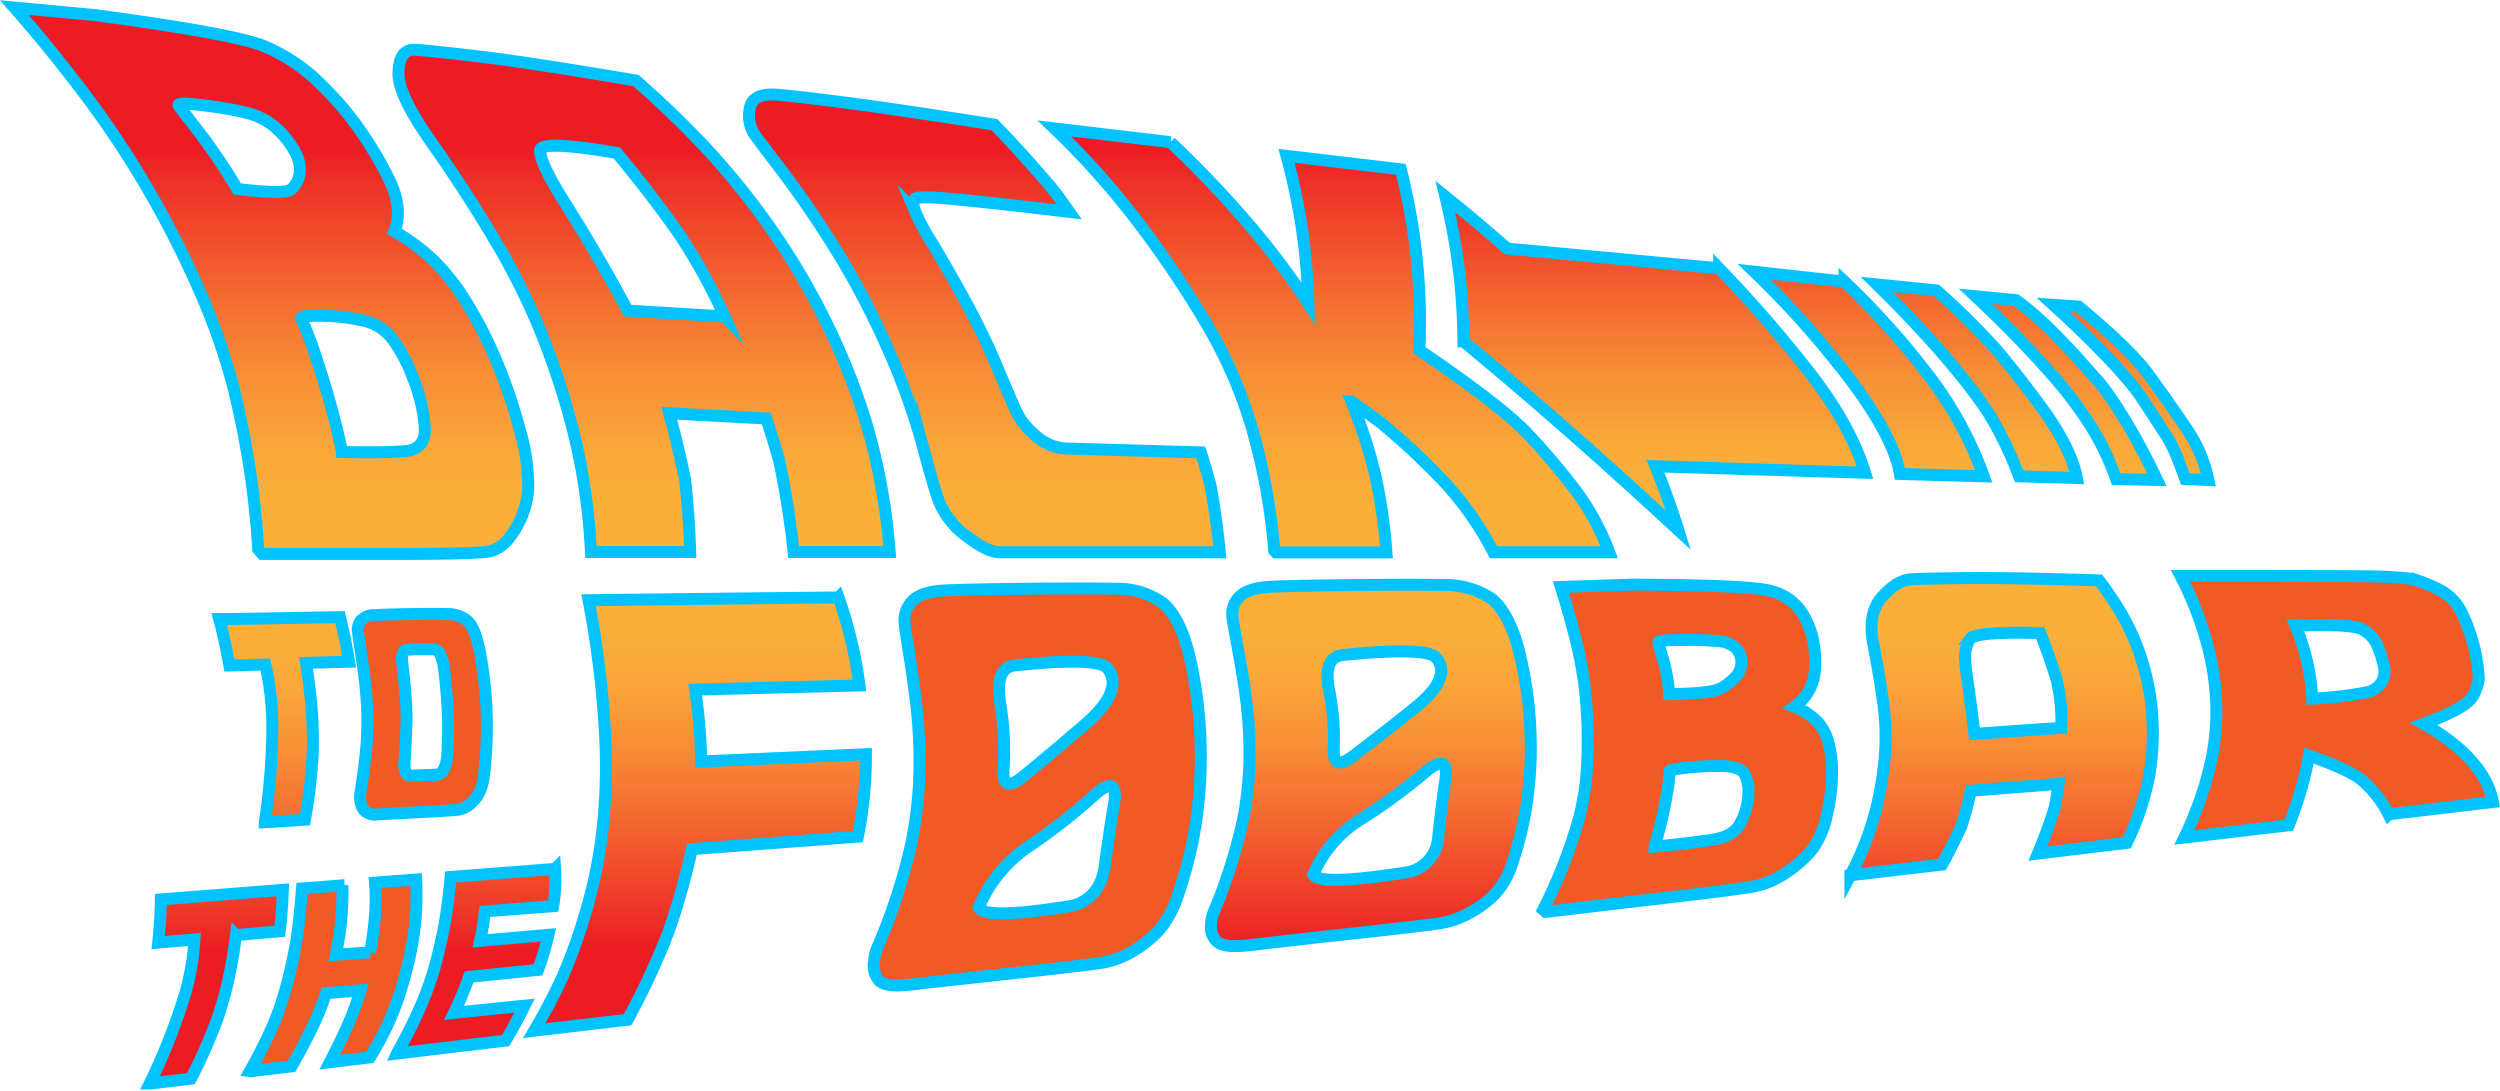 <svg id="Layer_1" data-name="Layer 1" xmlns="http://www.w3.org/2000/svg" xmlns:xlink="http://www.w3.org/1999/xlink" width="417.51" height="182.16" viewBox="0 0 417.51 182.16">
  <defs>
    <style>
      .cls-1 {
        fill: url(#linear-gradient);
      }

      .cls-2 {
        fill: none;
        stroke: #00c3ff;
        stroke-miterlimit: 10;
        stroke-width: 2px;
      }

      .cls-3 {
        fill: #f15a24;
      }

      .cls-4 {
        fill: url(#linear-gradient-5);
      }

      .cls-5 {
        fill: url(#linear-gradient-11);
      }

      .cls-6 {
        fill: url(#linear-gradient-16);
      }
    </style>
    <linearGradient id="linear-gradient" x1="235.16" y1="319.8" x2="235.16" y2="252.34" gradientUnits="userSpaceOnUse">
      <stop offset="0.15" stop-color="#fbb03b"/>
      <stop offset="0.26" stop-color="#faa73a"/>
      <stop offset="0.44" stop-color="#f88f36"/>
      <stop offset="0.65" stop-color="#f46830"/>
      <stop offset="0.91" stop-color="#ef3227"/>
      <stop offset="1" stop-color="#ed1c24"/>
    </linearGradient>
    <linearGradient id="linear-gradient-5" x1="354.31" y1="324.79" x2="354.31" y2="385.62" xlink:href="#linear-gradient"/>
    <linearGradient id="linear-gradient-11" x1="156.43" y1="327.27" x2="156.43" y2="386.45" xlink:href="#linear-gradient"/>
    <linearGradient id="linear-gradient-16" x1="402.17" y1="315.82" x2="402.17" y2="257.41" xlink:href="#linear-gradient"/>
  </defs>
  <title>FoobarLogo</title>
  <g>
    <g>
      <g>
        <path d="M152.59,319.19a149.54,149.54,0,0,0-4.23-27.35,105.72,105.72,0,0,0-5.55-15.76,168.52,168.52,0,0,0-8.59-16.93,159.76,159.76,0,0,0-10.63-16q-5.7-7.56-11.73-14.43l13.39,1.24q23.57,3.17,28.41,5.24a29.19,29.19,0,0,1,8.63,5.61,54,54,0,0,1,6.57,7.37,62.11,62.11,0,0,1,5.47,9c1.73,3.48,2,6.44,1,8.9a34.46,34.46,0,0,1,6.68,5,36.27,36.27,0,0,1,5.06,6.4,69.21,69.21,0,0,1,4.86,9.25,86.19,86.19,0,0,1,4.28,12.3,33.2,33.2,0,0,1,1.46,10.25,15.25,15.25,0,0,1-2.22,6.65c-1.3,2.19-2.83,3.41-4.52,3.65s-6.44.37-14.25.38H153.26ZM149.08,259c5.25.65,8.25.67,9,.08a4.19,4.19,0,0,0,1.42-2.67,6.16,6.16,0,0,0-1.06-4.08,14.32,14.32,0,0,0-3.24-3.81,11.48,11.48,0,0,0-4.33-2.17,57.63,57.63,0,0,0-7.21-1.28c-3.16-.4-4.61-.41-4.36,0s1.45,1.91,3.49,4.57A93.75,93.75,0,0,1,149.08,259Zm17.52,43.93q6.61.15,10.3-.11c2.47-.17,3.66-1.53,3.49-4.05a27.48,27.48,0,0,0-1.94-8.16,26.67,26.67,0,0,0-3.58-6.72,8.56,8.56,0,0,0-5.2-3,34.78,34.78,0,0,0-6.76-.71c-2.28,0-3.32.16-3.1.52a65.81,65.81,0,0,1,2.44,6.47A144.2,144.2,0,0,1,166.6,302.92Z" transform="translate(-109.46 -227.45)"/>
        <path d="M215.65,240.9q5.57,4.86,10.61,10.11a123.93,123.93,0,0,1,10.87,13.11A117.24,117.24,0,0,1,247.3,281a113.34,113.34,0,0,1,6.84,17.14,103.37,103.37,0,0,1,3.9,21.5H242a151.11,151.11,0,0,0-2.37-15.07c-.67-2.41-1.41-4.82-2.2-7.23l-16.2-.87q1.53,5.61,2.66,11.24.65,6,.83,11.93H208.15a104,104,0,0,0-2.91-20,129.67,129.67,0,0,0-5.16-16,112.62,112.62,0,0,0-7.93-16q-4.85-8.18-10.48-16.19c-3.77-5.34-5.77-9.31-5.66-11.95s1-3.85,2.88-3.73,5.63.52,11.34,1.21S204.43,239,215.65,240.9Zm14.81,39.4a94.52,94.52,0,0,0-7.75-14c-1.82-2.58-5-7-10.23-13.3-8.64-1.48-12.92-1.61-12.83-.35s.94,3.24,2.49,5.94,6.16,9.54,12.14,20.73Z" transform="translate(-109.46 -227.45)"/>
        <path d="M275.52,248.26q4.92,5.1,9.36,10.33,1,1.23,1.89,2.46l1.25,1.78q-12.42-1.47-18.86-2.09t-6.91-.08c-.32.37-.31,1,0,2a34.28,34.28,0,0,0,2.87,5.37c1.56,2.6,3.53,6,5.76,10.1s3.85,7.63,5.05,10.46,2.05,4.92,2.66,6.26a21.32,21.32,0,0,0,1.47,2.88,17.22,17.22,0,0,0,2.64,2.72,8.14,8.14,0,0,0,5.39,1.92L310,303q.87,2.76,1.63,5.54,1,5.56,1.54,11.14l-34.35,0H276.4c-1.36,0-3.16-.87-5.45-2.64a13.58,13.58,0,0,1-4.58-5.62c-.78-2-1.65-5.22-2.88-9.75a113.45,113.45,0,0,0-5.85-16.18,133.89,133.89,0,0,0-8.22-15.73c-2.6-4.25-4.95-7.69-6.86-10.36s-3.35-4.53-4.16-5.59-1.72-2.27-2.72-3.62a5.72,5.72,0,0,1-1-4.67c.33-1.74,1.85-2.47,4.62-2.24s7.17.75,13.23,1.56S266.27,246.83,275.52,248.26Z" transform="translate(-109.46 -227.45)"/>
        <path d="M322.26,319.39a103.83,103.83,0,0,0-4-21.4,76.46,76.46,0,0,0-7.38-16.57,172.89,172.89,0,0,0-11.59-17.16,134.16,134.16,0,0,0-13.74-15.36l19.38,2.29A177.53,177.53,0,0,1,319.77,267a133,133,0,0,1,8.2,11.15,104.13,104.13,0,0,0-3.65-24.67l19.08,2.25a103.44,103.44,0,0,1,3.1,30.21c9.4,6.36,15.22,10.93,18.06,13.93a118,118,0,0,1,7.72,9.05,42,42,0,0,1,5.93,10.76H358.87a53,53,0,0,0-8.64-12.19c-3-3.08-5.54-5.48-7.48-7.15l-2.61-2.24q-2.46-1.8-5-3.61a81.92,81.92,0,0,1,4.13,12.89A93.55,93.55,0,0,1,341,319.7H322.54Z" transform="translate(-109.46 -227.45)"/>
      </g>
      <g>
        <path class="cls-1" d="M152.59,319.19a149.54,149.54,0,0,0-4.23-27.35,105.72,105.72,0,0,0-5.55-15.76,168.52,168.52,0,0,0-8.59-16.93,159.76,159.76,0,0,0-10.63-16q-5.7-7.56-11.73-14.43l13.39,1.24q23.57,3.17,28.41,5.24a29.19,29.19,0,0,1,8.63,5.61,54,54,0,0,1,6.57,7.37,62.11,62.11,0,0,1,5.47,9c1.73,3.48,2,6.44,1,8.9a34.46,34.46,0,0,1,6.68,5,36.27,36.27,0,0,1,5.06,6.4,69.21,69.21,0,0,1,4.86,9.25,86.19,86.19,0,0,1,4.28,12.3,33.2,33.2,0,0,1,1.46,10.25,15.25,15.25,0,0,1-2.22,6.65c-1.3,2.19-2.83,3.41-4.52,3.65s-6.44.37-14.25.38H153.26ZM149.08,259c5.25.65,8.25.67,9,.08a4.19,4.19,0,0,0,1.42-2.67,6.16,6.16,0,0,0-1.06-4.08,14.32,14.32,0,0,0-3.24-3.81,11.48,11.48,0,0,0-4.33-2.17,57.63,57.63,0,0,0-7.21-1.28c-3.16-.4-4.61-.41-4.36,0s1.45,1.91,3.49,4.57A93.75,93.75,0,0,1,149.08,259Zm17.52,43.93q6.61.15,10.3-.11c2.47-.17,3.66-1.53,3.49-4.05a27.48,27.48,0,0,0-1.94-8.16,26.67,26.67,0,0,0-3.58-6.72,8.56,8.56,0,0,0-5.2-3,34.78,34.78,0,0,0-6.76-.71c-2.28,0-3.32.16-3.1.52a65.81,65.81,0,0,1,2.44,6.47A144.2,144.2,0,0,1,166.6,302.92Z" transform="translate(-109.46 -227.45)"/>
        <path class="cls-1" d="M215.65,240.9q5.57,4.86,10.61,10.11a123.93,123.93,0,0,1,10.87,13.11A117.24,117.24,0,0,1,247.3,281a113.34,113.34,0,0,1,6.84,17.14,103.37,103.37,0,0,1,3.9,21.5H242a151.11,151.11,0,0,0-2.37-15.07c-.67-2.41-1.41-4.82-2.2-7.23l-16.2-.87q1.53,5.61,2.66,11.24.65,6,.83,11.93H208.15a104,104,0,0,0-2.91-20,129.67,129.67,0,0,0-5.16-16,112.62,112.62,0,0,0-7.93-16q-4.85-8.18-10.48-16.19c-3.77-5.34-5.77-9.31-5.66-11.95s1-3.85,2.88-3.73,5.63.52,11.34,1.21S204.43,239,215.65,240.9Zm14.81,39.4a94.52,94.52,0,0,0-7.75-14c-1.82-2.58-5-7-10.23-13.3-8.64-1.48-12.92-1.61-12.83-.35s.94,3.24,2.49,5.94,6.16,9.54,12.14,20.73Z" transform="translate(-109.46 -227.45)"/>
        <path class="cls-1" d="M275.52,248.26q4.92,5.1,9.36,10.33,1,1.23,1.89,2.46l1.25,1.78q-12.42-1.47-18.86-2.09t-6.91-.08c-.32.37-.31,1,0,2a34.28,34.28,0,0,0,2.87,5.37c1.56,2.6,3.53,6,5.76,10.1s3.85,7.63,5.05,10.46,2.05,4.92,2.66,6.26a21.32,21.32,0,0,0,1.47,2.88,17.22,17.22,0,0,0,2.64,2.72,8.14,8.14,0,0,0,5.39,1.92L310,303q.87,2.76,1.63,5.54,1,5.56,1.54,11.14l-34.35,0H276.4c-1.36,0-3.16-.87-5.45-2.64a13.58,13.58,0,0,1-4.58-5.62c-.78-2-1.65-5.22-2.88-9.75a113.45,113.45,0,0,0-5.85-16.18,133.89,133.89,0,0,0-8.22-15.73c-2.6-4.25-4.95-7.69-6.86-10.36s-3.35-4.53-4.16-5.59-1.72-2.27-2.72-3.62a5.72,5.72,0,0,1-1-4.67c.33-1.74,1.85-2.47,4.62-2.24s7.17.75,13.23,1.56S266.27,246.83,275.52,248.26Z" transform="translate(-109.46 -227.45)"/>
        <path class="cls-1" d="M322.26,319.39a103.83,103.83,0,0,0-4-21.4,76.46,76.46,0,0,0-7.38-16.57,172.89,172.89,0,0,0-11.59-17.16,134.16,134.16,0,0,0-13.74-15.36l19.38,2.29A177.53,177.53,0,0,1,319.77,267a133,133,0,0,1,8.2,11.15,104.13,104.13,0,0,0-3.65-24.67l19.08,2.25a103.44,103.44,0,0,1,3.1,30.21c9.4,6.36,15.22,10.93,18.06,13.93a118,118,0,0,1,7.72,9.05,42,42,0,0,1,5.93,10.76H358.87a53,53,0,0,0-8.64-12.19c-3-3.08-5.54-5.48-7.48-7.15l-2.61-2.24q-2.46-1.8-5-3.61a81.92,81.92,0,0,1,4.13,12.89A93.55,93.55,0,0,1,341,319.7H322.54Z" transform="translate(-109.46 -227.45)"/>
      </g>
      <g>
        <path class="cls-2" d="M152.59,319.19a149.54,149.54,0,0,0-4.23-27.35,105.72,105.72,0,0,0-5.55-15.76,168.52,168.52,0,0,0-8.59-16.93,159.76,159.76,0,0,0-10.63-16q-5.7-7.56-11.73-14.43l13.39,1.24q23.57,3.17,28.41,5.24a29.19,29.19,0,0,1,8.63,5.61,54,54,0,0,1,6.57,7.37,62.11,62.11,0,0,1,5.47,9c1.73,3.48,2,6.44,1,8.9a34.46,34.46,0,0,1,6.68,5,36.27,36.27,0,0,1,5.06,6.4,69.21,69.21,0,0,1,4.86,9.25,86.19,86.19,0,0,1,4.28,12.3,33.2,33.2,0,0,1,1.46,10.25,15.25,15.25,0,0,1-2.22,6.65c-1.3,2.19-2.83,3.41-4.52,3.65s-6.44.37-14.25.38H153.26ZM149.08,259c5.25.65,8.25.67,9,.08a4.19,4.19,0,0,0,1.42-2.67,6.16,6.16,0,0,0-1.06-4.08,14.32,14.32,0,0,0-3.24-3.81,11.48,11.48,0,0,0-4.33-2.17,57.63,57.63,0,0,0-7.21-1.28c-3.16-.4-4.61-.41-4.36,0s1.45,1.91,3.49,4.57A93.75,93.75,0,0,1,149.08,259Zm17.52,43.93q6.61.15,10.3-.11c2.47-.17,3.66-1.53,3.49-4.05a27.48,27.48,0,0,0-1.94-8.16,26.67,26.67,0,0,0-3.58-6.72,8.56,8.56,0,0,0-5.2-3,34.78,34.78,0,0,0-6.76-.71c-2.28,0-3.32.16-3.1.52a65.81,65.81,0,0,1,2.44,6.47A144.2,144.2,0,0,1,166.6,302.92Z" transform="translate(-109.46 -227.45)"/>
        <path class="cls-2" d="M215.65,240.9q5.57,4.86,10.61,10.11a123.93,123.93,0,0,1,10.87,13.11A117.24,117.24,0,0,1,247.3,281a113.34,113.34,0,0,1,6.84,17.14,103.37,103.37,0,0,1,3.9,21.5H242a151.11,151.11,0,0,0-2.37-15.07c-.67-2.41-1.41-4.82-2.2-7.23l-16.2-.87q1.53,5.61,2.66,11.24.65,6,.83,11.93H208.15a104,104,0,0,0-2.91-20,129.67,129.67,0,0,0-5.16-16,112.62,112.62,0,0,0-7.93-16q-4.85-8.18-10.48-16.19c-3.77-5.34-5.77-9.31-5.66-11.95s1-3.85,2.88-3.73,5.63.52,11.34,1.21S204.43,239,215.65,240.9Zm14.81,39.4a94.52,94.52,0,0,0-7.75-14c-1.82-2.58-5-7-10.23-13.3-8.64-1.48-12.92-1.61-12.83-.35s.94,3.24,2.49,5.94,6.16,9.54,12.14,20.73Z" transform="translate(-109.46 -227.45)"/>
        <path class="cls-2" d="M275.52,248.26q4.92,5.1,9.36,10.33,1,1.23,1.89,2.46l1.25,1.78q-12.42-1.47-18.86-2.09t-6.91-.08c-.32.37-.31,1,0,2a34.28,34.28,0,0,0,2.87,5.37c1.56,2.6,3.53,6,5.76,10.1s3.85,7.63,5.05,10.46,2.05,4.92,2.66,6.26a21.32,21.32,0,0,0,1.47,2.88,17.22,17.22,0,0,0,2.64,2.72,8.14,8.14,0,0,0,5.39,1.92L310,303q.87,2.76,1.63,5.54,1,5.56,1.54,11.14l-34.35,0H276.4c-1.36,0-3.16-.87-5.45-2.64a13.58,13.58,0,0,1-4.58-5.62c-.78-2-1.65-5.22-2.88-9.75a113.45,113.45,0,0,0-5.85-16.18,133.89,133.89,0,0,0-8.22-15.73c-2.6-4.25-4.95-7.69-6.86-10.36s-3.35-4.53-4.16-5.59-1.72-2.27-2.72-3.62a5.72,5.72,0,0,1-1-4.67c.33-1.74,1.85-2.47,4.62-2.24s7.17.75,13.23,1.56S266.27,246.83,275.52,248.26Z" transform="translate(-109.46 -227.45)"/>
        <path class="cls-2" d="M322.26,319.39a103.83,103.83,0,0,0-4-21.4,76.46,76.46,0,0,0-7.38-16.57,172.89,172.89,0,0,0-11.59-17.16,134.16,134.16,0,0,0-13.74-15.36l19.38,2.29A177.53,177.53,0,0,1,319.77,267a133,133,0,0,1,8.2,11.15,104.13,104.13,0,0,0-3.65-24.67l19.08,2.25a103.44,103.44,0,0,1,3.1,30.21c9.4,6.36,15.22,10.93,18.06,13.93a118,118,0,0,1,7.72,9.05,42,42,0,0,1,5.93,10.76H358.87a53,53,0,0,0-8.64-12.19c-3-3.08-5.54-5.48-7.48-7.15l-2.61-2.24q-2.46-1.8-5-3.61a81.92,81.92,0,0,1,4.13,12.89A93.55,93.55,0,0,1,341,319.7H322.54Z" transform="translate(-109.46 -227.45)"/>
      </g>
    </g>
    <g>
      <g>
        <path class="cls-3" d="M198.68,399.58a98.27,98.27,0,0,0,4.69-8.93,89.65,89.65,0,0,0,3.81-10.57,80,80,0,0,0,3-15,97.28,97.28,0,0,0,.33-14.85,164.34,164.34,0,0,0-2.76-22.54q14.6-.18,41.74-.47a71.63,71.63,0,0,1,3.5,14.7l-27.43.7a93.67,93.67,0,0,1,1,12l27.51-1.21a67.39,67.39,0,0,1-1.34,13.76L225,369.26a115.58,115.58,0,0,1-3.94,13.91,121.37,121.37,0,0,1-6.8,14.58Z" transform="translate(-109.46 -227.45)"/>
        <path class="cls-3" d="M256,385.67a98.35,98.35,0,0,0,5.63-17.24,67.82,67.82,0,0,0,1.3-10,81.9,81.9,0,0,0-.64-14.83c-.79-6.17-1.56-10.15-1.72-11.79a4.66,4.66,0,0,1,1.26-4c1-1,2.71-1.6,5.09-1.73s6.95-.23,13.71-.3,11.81-.08,15.14,0a12.8,12.8,0,0,1,7.91,2.4c1.91,1.54,3.61,4.9,4.68,10A74.66,74.66,0,0,1,310,353.88a72.85,72.85,0,0,1-1.26,13.55,70.89,70.89,0,0,1-2.57,9.55,17.05,17.05,0,0,1-3.17,5.86,20,20,0,0,1-4.3,3.44,14.91,14.91,0,0,1-5.46,2q-2.85.43-15.17,1.77t-16.6,1.84c-2.86.33-4.62.06-5.3-.82a3.82,3.82,0,0,1-.73-3.11A7.18,7.18,0,0,1,256,385.67Zm23.08-47.11c-2.45.19-3.21,2.38-2.57,6.48a46.77,46.77,0,0,1,.56,10.6c-.23,3,.79,3.48,3.17,1.55s5.85-4.82,10.29-8.63,5.73-6.89,4-9.36C293.7,337.8,288.55,337.56,279.11,338.56Zm9.59,40.13c2.94-.85,4.78-3,5.27-6.54s1-7.07,1.57-10.49-.64-3.87-3.48-1.24a96.1,96.1,0,0,1-10.53,8.23A22.93,22.93,0,0,0,272.92,379C273.57,380.42,278.83,380.3,288.7,378.69Z" transform="translate(-109.46 -227.45)"/>
        <path class="cls-3" d="M312.17,379.73a87.94,87.94,0,0,0,4.94-15.68,59.59,59.59,0,0,0,1-9.11,73.16,73.16,0,0,0-.95-13.5c-.89-5.62-1.67-9.25-1.85-10.74a4,4,0,0,1,1.23-3.67c1-.94,2.71-1.46,5.09-1.58s6.94-.22,13.71-.29,11.8-.08,15.14,0a13.75,13.75,0,0,1,7.92,2.17c1.92,1.38,3.64,4.43,4.78,9a66,66,0,0,1,1.9,14.21,62.11,62.11,0,0,1-.83,12.22,59,59,0,0,1-2.15,8.61,14.11,14.11,0,0,1-2.87,5.28,18.11,18.11,0,0,1-4.13,3.14,15.31,15.31,0,0,1-5.37,1.88c-1.89.28-6.95.88-15.17,1.77S320.82,385,318,385.31s-4.65.11-5.38-.69a3.32,3.32,0,0,1-.91-2.8A5.78,5.78,0,0,1,312.17,379.73Zm21.73-42.91c-2.44.18-3.18,2.18-2.47,5.9a41,41,0,0,1,.78,9.62c-.16,2.71.88,3.15,3.21,1.39s5.73-4.4,10.11-7.88,5.6-6.26,3.83-8.5C348.49,336.08,343.33,335.89,333.9,336.82Zm10.76,36.28a6.38,6.38,0,0,0,5-6c.34-3.21.73-6.38,1.19-9.48s-.76-3.49-3.53-1.09A94.86,94.86,0,0,1,337,364.1a20.12,20.12,0,0,0-8.22,9.42C329.54,374.81,334.82,374.65,344.66,373.1Z" transform="translate(-109.46 -227.45)"/>
        <path class="cls-3" d="M367.18,379.38a84.09,84.09,0,0,0,5.95-15.17,43.8,43.8,0,0,0,1.39-9.13,78.87,78.87,0,0,0-.15-10.17,63.54,63.54,0,0,0-1.6-10q-1.18-4.83-2.64-9.43l11.81-.39q20.18.06,23.46,1.11a8.78,8.78,0,0,1,4.78,3.25,14,14,0,0,1,2,4.58,19.35,19.35,0,0,1,.35,5.66,8.08,8.08,0,0,1-3.38,5.78A11.37,11.37,0,0,1,413,348a8.51,8.51,0,0,1,1.83,3.54,19.36,19.36,0,0,1,.59,5.17,30.91,30.91,0,0,1-.85,6.79,15,15,0,0,1-2.33,5.63A18.18,18.18,0,0,1,408,373a14.58,14.58,0,0,1-5.38,2.44q-2.46.48-13.31,1.75l-17.06,2-4.67.55Zm21.05-36q6.81-.12,8.3-.83a9.2,9.2,0,0,0,2.65-1.93,3.58,3.58,0,0,0,1.1-2.68,3.3,3.3,0,0,0-1-2.32,4.93,4.93,0,0,0-2.86-1.1,54.51,54.51,0,0,0-6-.19c-2.72,0-4.07.16-4,.41a25.88,25.88,0,0,0,.8,2.87A29.55,29.55,0,0,1,388.23,343.34Zm-2.45,25.47q6-.6,9.56-1.14c2.34-.35,3.93-1.24,4.72-2.69a11,11,0,0,0,1.36-4.59,6.68,6.68,0,0,0-.59-3.69c-.49-.83-1.67-1.28-3.53-1.34a43.83,43.83,0,0,0-5.95.24c-2.1.22-3.13.43-3.08.63a22.72,22.72,0,0,1-.43,3.72A70.5,70.5,0,0,1,385.78,368.81Z" transform="translate(-109.46 -227.45)"/>
        <path class="cls-3" d="M460,324.38a55.67,55.67,0,0,1,4.06,6.1,37.5,37.5,0,0,1,3.23,7.71,39,39,0,0,1,1.65,9.54,42.57,42.57,0,0,1-.56,9.32,45.64,45.64,0,0,1-3.74,11.16L449.8,370a82.64,82.64,0,0,0,2.84-7.82c.23-1.26.43-2.53.61-3.82l-14.63,1.15c-.48,2-1,4.06-1.63,6q-1.49,3.21-3.19,6.32l-15.31,1.79a50.44,50.44,0,0,0,4.19-10.68,56.74,56.74,0,0,0,1.52-8.87,40.57,40.57,0,0,0-.24-9.24c-.43-3.19-1-6.45-1.64-9.76s-.25-6,1.41-7.88,3.27-2.91,4.94-3,5-.16,9.91-.2S450.67,324.08,460,324.38ZM453.7,349a30.05,30.05,0,0,0-.77-8c-.44-1.49-1.26-4.06-2.73-7.83-7.25-.18-11.16.14-11.76,1a6.07,6.07,0,0,0-.77,3.76c.05,1.64.85,5.79,1.52,12.08Z" transform="translate(-109.46 -227.45)"/>
        <path class="cls-3" d="M473.62,323.63q21.74,0,29.72.05t9.88.72a28.67,28.67,0,0,1,3.95,1.7,8.48,8.48,0,0,1,3.48,3.83,29.24,29.24,0,0,1,2.78,10.78,7.22,7.22,0,0,1-1.06,3.09c-.71,1.26-3.41,2.76-8.15,4.54,6.62,3.77,10.64,8.15,11.57,13.05l-17.43,2.05a18.61,18.61,0,0,0-4.48-5.72c-1.57-1.25-4.5-2.57-8.79-4.07a60.47,60.47,0,0,1-3.41,11.62l-17.42,2.05a58.07,58.07,0,0,0,4.56-13.23,39.58,39.58,0,0,0,.73-9.89,44.92,44.92,0,0,0-1.83-10.41A56.32,56.32,0,0,0,473.62,323.63Zm22,20.49a62.44,62.44,0,0,0,8.86-1,3.9,3.9,0,0,0,2.69-1.68,3.77,3.77,0,0,0,.53-2.05,16.35,16.35,0,0,0-1-3.54,5.39,5.39,0,0,0-3.08-3.44c-1.38-.51-5-.67-10.82-.49A36.5,36.5,0,0,1,495.62,344.12Z" transform="translate(-109.46 -227.45)"/>
      </g>
      <g>
        <path class="cls-4" d="M198.68,399.58a98.27,98.27,0,0,0,4.69-8.93,89.65,89.65,0,0,0,3.81-10.57,80,80,0,0,0,3-15,97.28,97.28,0,0,0,.33-14.85,164.34,164.34,0,0,0-2.76-22.54q14.6-.18,41.74-.47a71.63,71.63,0,0,1,3.5,14.7l-27.43.7a93.67,93.67,0,0,1,1,12l27.51-1.21a67.39,67.39,0,0,1-1.34,13.76L225,369.26a115.58,115.58,0,0,1-3.94,13.91,121.37,121.37,0,0,1-6.8,14.58Z" transform="translate(-109.46 -227.45)"/>
        <path class="cls-4" d="M256,385.67a98.35,98.35,0,0,0,5.63-17.24,67.82,67.82,0,0,0,1.3-10,81.9,81.9,0,0,0-.64-14.83c-.79-6.17-1.56-10.15-1.72-11.79a4.66,4.66,0,0,1,1.26-4c1-1,2.71-1.6,5.09-1.73s6.95-.23,13.71-.3,11.81-.08,15.14,0a12.8,12.8,0,0,1,7.91,2.4c1.91,1.54,3.61,4.9,4.68,10A74.66,74.66,0,0,1,310,353.88a72.85,72.85,0,0,1-1.26,13.55,70.89,70.89,0,0,1-2.57,9.55,17.05,17.05,0,0,1-3.17,5.86,20,20,0,0,1-4.3,3.44,14.91,14.91,0,0,1-5.46,2q-2.85.43-15.17,1.77t-16.6,1.84c-2.86.33-4.62.06-5.3-.82a3.82,3.82,0,0,1-.73-3.11A7.18,7.18,0,0,1,256,385.67Zm23.08-47.11c-2.45.19-3.21,2.38-2.57,6.48a46.77,46.77,0,0,1,.56,10.6c-.23,3,.79,3.48,3.17,1.55s5.85-4.82,10.29-8.63,5.73-6.89,4-9.36C293.7,337.8,288.55,337.56,279.11,338.56Zm9.59,40.13c2.94-.85,4.78-3,5.27-6.54s1-7.07,1.57-10.49-.64-3.87-3.48-1.24a96.1,96.1,0,0,1-10.53,8.23A22.93,22.93,0,0,0,272.92,379C273.57,380.42,278.83,380.3,288.7,378.69Z" transform="translate(-109.46 -227.45)"/>
        <path class="cls-4" d="M312.17,379.73a87.94,87.94,0,0,0,4.94-15.68,59.59,59.59,0,0,0,1-9.11,73.16,73.16,0,0,0-.95-13.5c-.89-5.62-1.67-9.25-1.85-10.74a4,4,0,0,1,1.23-3.67c1-.94,2.71-1.46,5.09-1.58s6.94-.22,13.71-.29,11.8-.08,15.14,0a13.75,13.75,0,0,1,7.92,2.17c1.92,1.38,3.64,4.43,4.78,9a66,66,0,0,1,1.9,14.21,62.11,62.11,0,0,1-.83,12.22,59,59,0,0,1-2.15,8.61,14.11,14.11,0,0,1-2.87,5.28,18.11,18.11,0,0,1-4.13,3.14,15.31,15.31,0,0,1-5.37,1.88c-1.89.28-6.95.88-15.17,1.77S320.82,385,318,385.31s-4.65.11-5.38-.69a3.32,3.32,0,0,1-.91-2.8A5.78,5.78,0,0,1,312.17,379.73Zm21.73-42.91c-2.44.18-3.18,2.18-2.47,5.9a41,41,0,0,1,.78,9.62c-.16,2.71.88,3.15,3.21,1.39s5.73-4.4,10.11-7.88,5.6-6.26,3.83-8.5C348.49,336.08,343.33,335.89,333.9,336.82Zm10.76,36.28a6.38,6.38,0,0,0,5-6c.34-3.21.73-6.38,1.19-9.48s-.76-3.49-3.53-1.09A94.86,94.86,0,0,1,337,364.1a20.12,20.12,0,0,0-8.22,9.42C329.54,374.81,334.82,374.65,344.66,373.1Z" transform="translate(-109.46 -227.45)"/>
        <path class="cls-4" d="M367.18,379.38a84.09,84.09,0,0,0,5.95-15.17,43.8,43.8,0,0,0,1.39-9.13,78.87,78.87,0,0,0-.15-10.17,63.54,63.54,0,0,0-1.6-10q-1.18-4.83-2.64-9.43l11.81-.39q20.18.06,23.46,1.11a8.78,8.78,0,0,1,4.78,3.25,14,14,0,0,1,2,4.58,19.35,19.35,0,0,1,.35,5.66,8.08,8.08,0,0,1-3.38,5.78A11.37,11.37,0,0,1,413,348a8.51,8.51,0,0,1,1.83,3.54,19.36,19.36,0,0,1,.59,5.17,30.91,30.91,0,0,1-.85,6.79,15,15,0,0,1-2.33,5.63A18.18,18.18,0,0,1,408,373a14.58,14.58,0,0,1-5.38,2.44q-2.46.48-13.31,1.75l-17.06,2-4.67.55Zm21.05-36q6.81-.12,8.3-.83a9.2,9.2,0,0,0,2.65-1.93,3.58,3.58,0,0,0,1.1-2.68,3.3,3.3,0,0,0-1-2.32,4.93,4.93,0,0,0-2.86-1.1,54.51,54.51,0,0,0-6-.19c-2.72,0-4.07.16-4,.41a25.88,25.88,0,0,0,.8,2.87A29.55,29.55,0,0,1,388.23,343.34Zm-2.45,25.47q6-.6,9.56-1.14c2.34-.35,3.93-1.24,4.72-2.69a11,11,0,0,0,1.36-4.59,6.68,6.68,0,0,0-.59-3.69c-.49-.83-1.67-1.28-3.53-1.34a43.83,43.83,0,0,0-5.95.24c-2.1.22-3.13.43-3.08.63a22.72,22.72,0,0,1-.43,3.72A70.5,70.5,0,0,1,385.78,368.81Z" transform="translate(-109.46 -227.45)"/>
        <path class="cls-4" d="M460,324.38a55.67,55.67,0,0,1,4.06,6.1,37.5,37.5,0,0,1,3.23,7.71,39,39,0,0,1,1.65,9.54,42.57,42.57,0,0,1-.56,9.32,45.64,45.64,0,0,1-3.74,11.16L449.8,370a82.64,82.64,0,0,0,2.84-7.82c.23-1.26.43-2.53.61-3.82l-14.63,1.15c-.48,2-1,4.06-1.63,6q-1.49,3.21-3.19,6.32l-15.31,1.79a50.44,50.44,0,0,0,4.19-10.68,56.74,56.74,0,0,0,1.52-8.87,40.57,40.57,0,0,0-.24-9.24c-.43-3.19-1-6.45-1.64-9.76s-.25-6,1.41-7.88,3.27-2.91,4.94-3,5-.16,9.91-.2S450.67,324.08,460,324.38ZM453.7,349a30.05,30.05,0,0,0-.77-8c-.44-1.49-1.26-4.06-2.73-7.83-7.25-.18-11.16.14-11.76,1a6.07,6.07,0,0,0-.77,3.76c.05,1.64.85,5.79,1.52,12.08Z" transform="translate(-109.46 -227.45)"/>
        <path class="cls-4" d="M473.62,323.63q21.74,0,29.72.05t9.88.72a28.67,28.67,0,0,1,3.95,1.7,8.48,8.48,0,0,1,3.48,3.83,29.24,29.24,0,0,1,2.78,10.78,7.22,7.22,0,0,1-1.06,3.09c-.71,1.26-3.41,2.76-8.15,4.54,6.62,3.77,10.64,8.15,11.57,13.05l-17.43,2.05a18.61,18.61,0,0,0-4.48-5.72c-1.57-1.25-4.5-2.57-8.79-4.07a60.47,60.47,0,0,1-3.41,11.62l-17.42,2.05a58.07,58.07,0,0,0,4.56-13.23,39.58,39.58,0,0,0,.73-9.89,44.92,44.92,0,0,0-1.83-10.41A56.32,56.32,0,0,0,473.62,323.63Zm22,20.49a62.44,62.44,0,0,0,8.86-1,3.9,3.9,0,0,0,2.69-1.68,3.77,3.77,0,0,0,.53-2.05,16.35,16.35,0,0,0-1-3.54,5.39,5.39,0,0,0-3.08-3.44c-1.38-.51-5-.67-10.82-.49A36.5,36.5,0,0,1,495.62,344.12Z" transform="translate(-109.46 -227.45)"/>
      </g>
      <g>
        <path class="cls-2" d="M198.68,399.58a98.27,98.27,0,0,0,4.69-8.93,89.65,89.65,0,0,0,3.81-10.57,80,80,0,0,0,3-15,97.28,97.28,0,0,0,.33-14.85,164.34,164.34,0,0,0-2.76-22.54q14.6-.18,41.74-.47a71.63,71.63,0,0,1,3.5,14.7l-27.43.7a93.67,93.67,0,0,1,1,12l27.51-1.21a67.39,67.39,0,0,1-1.34,13.76L225,369.26a115.58,115.58,0,0,1-3.94,13.91,121.37,121.37,0,0,1-6.8,14.58Z" transform="translate(-109.46 -227.45)"/>
        <path class="cls-2" d="M256,385.67a98.35,98.35,0,0,0,5.63-17.24,67.82,67.82,0,0,0,1.3-10,81.9,81.9,0,0,0-.64-14.83c-.79-6.17-1.56-10.15-1.72-11.79a4.66,4.66,0,0,1,1.26-4c1-1,2.71-1.6,5.09-1.73s6.95-.23,13.71-.3,11.81-.08,15.14,0a12.8,12.8,0,0,1,7.91,2.4c1.91,1.54,3.61,4.9,4.68,10A74.66,74.66,0,0,1,310,353.88a72.85,72.85,0,0,1-1.26,13.55,70.89,70.89,0,0,1-2.57,9.55,17.05,17.05,0,0,1-3.17,5.86,20,20,0,0,1-4.3,3.44,14.91,14.91,0,0,1-5.46,2q-2.85.43-15.17,1.77t-16.6,1.84c-2.86.33-4.62.06-5.3-.82a3.82,3.82,0,0,1-.73-3.11A7.18,7.18,0,0,1,256,385.67Zm23.08-47.11c-2.45.19-3.21,2.38-2.57,6.48a46.77,46.77,0,0,1,.56,10.6c-.23,3,.79,3.48,3.17,1.55s5.85-4.82,10.29-8.63,5.73-6.89,4-9.36C293.7,337.8,288.55,337.56,279.11,338.56Zm9.59,40.13c2.94-.85,4.78-3,5.27-6.54s1-7.07,1.57-10.49-.64-3.87-3.48-1.24a96.1,96.1,0,0,1-10.53,8.23A22.93,22.93,0,0,0,272.92,379C273.57,380.42,278.83,380.3,288.7,378.69Z" transform="translate(-109.46 -227.45)"/>
        <path class="cls-2" d="M312.17,379.73a87.94,87.94,0,0,0,4.94-15.68,59.59,59.59,0,0,0,1-9.11,73.16,73.16,0,0,0-.95-13.5c-.89-5.62-1.67-9.25-1.85-10.74a4,4,0,0,1,1.23-3.67c1-.94,2.71-1.46,5.09-1.58s6.94-.22,13.71-.29,11.8-.08,15.14,0a13.75,13.75,0,0,1,7.92,2.17c1.92,1.38,3.64,4.43,4.78,9a66,66,0,0,1,1.9,14.21,62.11,62.11,0,0,1-.83,12.22,59,59,0,0,1-2.15,8.61,14.11,14.11,0,0,1-2.87,5.28,18.11,18.11,0,0,1-4.13,3.14,15.31,15.31,0,0,1-5.37,1.88c-1.89.28-6.95.88-15.17,1.77S320.82,385,318,385.31s-4.65.11-5.38-.69a3.32,3.32,0,0,1-.91-2.8A5.78,5.78,0,0,1,312.17,379.73Zm21.73-42.91c-2.44.18-3.18,2.18-2.47,5.9a41,41,0,0,1,.78,9.62c-.16,2.71.88,3.15,3.21,1.39s5.73-4.4,10.11-7.88,5.6-6.26,3.83-8.5C348.49,336.08,343.33,335.89,333.9,336.82Zm10.76,36.28a6.38,6.38,0,0,0,5-6c.34-3.21.73-6.38,1.19-9.48s-.76-3.49-3.53-1.09A94.86,94.86,0,0,1,337,364.1a20.12,20.12,0,0,0-8.22,9.42C329.54,374.81,334.82,374.65,344.66,373.1Z" transform="translate(-109.46 -227.45)"/>
        <path class="cls-2" d="M367.18,379.38a84.09,84.09,0,0,0,5.95-15.17,43.8,43.8,0,0,0,1.39-9.13,78.87,78.87,0,0,0-.15-10.17,63.54,63.54,0,0,0-1.6-10q-1.18-4.83-2.64-9.43l11.81-.39q20.18.06,23.46,1.11a8.78,8.78,0,0,1,4.78,3.25,14,14,0,0,1,2,4.58,19.35,19.35,0,0,1,.35,5.66,8.08,8.08,0,0,1-3.38,5.78A11.37,11.37,0,0,1,413,348a8.51,8.51,0,0,1,1.83,3.54,19.36,19.36,0,0,1,.59,5.17,30.91,30.91,0,0,1-.85,6.79,15,15,0,0,1-2.33,5.63A18.18,18.18,0,0,1,408,373a14.58,14.58,0,0,1-5.38,2.44q-2.46.48-13.31,1.75l-17.06,2-4.67.55Zm21.05-36q6.81-.12,8.3-.83a9.2,9.2,0,0,0,2.65-1.93,3.58,3.58,0,0,0,1.1-2.68,3.3,3.3,0,0,0-1-2.32,4.93,4.93,0,0,0-2.86-1.1,54.51,54.51,0,0,0-6-.19c-2.72,0-4.07.16-4,.41a25.88,25.88,0,0,0,.8,2.87A29.55,29.55,0,0,1,388.23,343.34Zm-2.45,25.47q6-.6,9.56-1.14c2.34-.35,3.93-1.24,4.72-2.69a11,11,0,0,0,1.36-4.59,6.68,6.68,0,0,0-.59-3.69c-.49-.83-1.67-1.28-3.53-1.34a43.83,43.83,0,0,0-5.95.24c-2.1.22-3.13.43-3.08.63a22.72,22.72,0,0,1-.43,3.72A70.5,70.5,0,0,1,385.78,368.81Z" transform="translate(-109.46 -227.45)"/>
        <path class="cls-2" d="M460,324.38a55.67,55.67,0,0,1,4.06,6.1,37.5,37.5,0,0,1,3.23,7.71,39,39,0,0,1,1.65,9.54,42.57,42.57,0,0,1-.56,9.32,45.64,45.64,0,0,1-3.74,11.16L449.8,370a82.64,82.64,0,0,0,2.84-7.82c.23-1.26.43-2.53.61-3.82l-14.63,1.15c-.48,2-1,4.06-1.63,6q-1.49,3.21-3.19,6.32l-15.31,1.79a50.44,50.44,0,0,0,4.19-10.68,56.74,56.74,0,0,0,1.52-8.87,40.57,40.57,0,0,0-.24-9.24c-.43-3.19-1-6.45-1.64-9.76s-.25-6,1.41-7.88,3.27-2.91,4.94-3,5-.16,9.91-.2S450.67,324.08,460,324.38ZM453.7,349a30.05,30.05,0,0,0-.77-8c-.44-1.49-1.26-4.06-2.73-7.83-7.25-.18-11.16.14-11.76,1a6.07,6.07,0,0,0-.77,3.76c.05,1.64.85,5.79,1.52,12.08Z" transform="translate(-109.46 -227.45)"/>
        <path class="cls-2" d="M473.62,323.63q21.74,0,29.72.05t9.88.72a28.67,28.67,0,0,1,3.95,1.7,8.48,8.48,0,0,1,3.48,3.83,29.24,29.24,0,0,1,2.78,10.78,7.22,7.22,0,0,1-1.06,3.09c-.71,1.26-3.41,2.76-8.15,4.54,6.62,3.77,10.64,8.15,11.57,13.05l-17.43,2.05a18.61,18.61,0,0,0-4.48-5.72c-1.57-1.25-4.5-2.57-8.79-4.07a60.47,60.47,0,0,1-3.41,11.62l-17.42,2.05a58.07,58.07,0,0,0,4.56-13.23,39.58,39.58,0,0,0,.73-9.89,44.92,44.92,0,0,0-1.83-10.41A56.32,56.32,0,0,0,473.62,323.63Zm22,20.49a62.44,62.44,0,0,0,8.86-1,3.9,3.9,0,0,0,2.69-1.68,3.77,3.77,0,0,0,.53-2.05,16.35,16.35,0,0,0-1-3.54,5.39,5.39,0,0,0-3.08-3.44c-1.38-.51-5-.67-10.82-.49A36.5,36.5,0,0,1,495.62,344.12Z" transform="translate(-109.46 -227.45)"/>
      </g>
    </g>
    <g>
      <g>
        <path class="cls-3" d="M166.24,330.52c.76,3.19,1.24,5.67,1.52,7.44l-7.19.19c.56,3.55.86,6.41,1,8.6s.18,4.32.12,6.4a83.46,83.46,0,0,1-1.31,11.2l-6.7.42a108.54,108.54,0,0,0,1.26-15.41,47.06,47.06,0,0,0-1.17-10.92l-6,.15c-.64-3.53-1.25-6.12-1.7-7.75l1,0Z" transform="translate(-109.46 -227.45)"/>
        <path class="cls-3" d="M169.66,359.79c.71-4.41,1-7.37,1.07-8.86s.11-3.15.05-5a68.67,68.67,0,0,0-.71-7.29c-.44-3-.76-4.91-.83-5.7a2.46,2.46,0,0,1,.55-1.93,3.09,3.09,0,0,1,2.18-.83c1-.07,3-.12,5.84-.17s5-.05,6.44,0a4.8,4.8,0,0,1,3.34,1.2c.8.77,1.49,2.47,2,5.07a68.31,68.31,0,0,1,1.13,15.28c-.09,2-.24,3.7-.42,5.17a9.38,9.38,0,0,1-.85,3.2,6.74,6.74,0,0,1-1.5,1.82,3.91,3.91,0,0,1-2.13.94c-.78.09-2.87.22-6.29.39l-6.9.37a2.66,2.66,0,0,1-2.36-.66,3.16,3.16,0,0,1-.64-1.73A4.46,4.46,0,0,1,169.66,359.79Zm7.37-5.18a6.94,6.94,0,0,0,0,.77,3.11,3.11,0,0,0,.23,1.12.75.75,0,0,0,.82.48c.42,0,1.22-.05,2.4-.09s1.91-.07,2.18-.11a1.19,1.19,0,0,0,.74-.57,4.48,4.48,0,0,0,.52-1.15,9.5,9.5,0,0,0,.27-2.06c.05-.95.09-2.05.1-3.32s0-2.8-.12-4.6-.25-3.53-.46-5.19a9.93,9.93,0,0,0-.77-3.24,1.41,1.41,0,0,0-1.18-.77c-.5,0-1.25,0-2.25,0s-1.68.05-2,.09a.87.87,0,0,0-.74.53,2.32,2.32,0,0,0-.16,1.2c0,.49.18,1.68.37,3.57s.3,3.41.34,4.58.05,2.23,0,3.16S177.24,351.82,177,354.61Z" transform="translate(-109.46 -227.45)"/>
        <path class="cls-3" d="M156.7,376.05c-.11,3-.32,5.27-.52,6.92l-7.31.64a79.08,79.08,0,0,1-1.38,7.94q-.7,3-1.67,5.87a84.46,84.46,0,0,1-4.48,10.17l-6.88.82a99.85,99.85,0,0,0,5.6-14,40.17,40.17,0,0,0,1.87-10.07l-6.05.53c.34-3.27.44-5.69.44-7.21l1-.08Z" transform="translate(-109.46 -227.45)"/>
        <path class="cls-3" d="M151.21,406.32a84.69,84.69,0,0,0,4-8,48.25,48.25,0,0,0,1.89-5.51q.8-2.87,1.4-5.83c.41-2,.68-3.76.85-5.33s.36-3.5.55-5.82l4.62-.36,2.45-.19-.32,0a56.2,56.2,0,0,1-.24,6.23c-.15,1.38-.42,3.18-.86,5.39l5.71-.41a52.42,52.42,0,0,0,.88-7,31.13,31.13,0,0,0-.06-4.64l6.88-.52a52.6,52.6,0,0,1-.13,7,53.25,53.25,0,0,1-.89,5.59q-.66,3.06-1.54,5.89a47.6,47.6,0,0,1-2,5.33,52.75,52.75,0,0,1-3.16,5.9l-6.69.8c1.63-3.14,2.7-5.51,3.35-7a49.45,49.45,0,0,0,1.78-5l-5.74.47c-.58,1.68-1.21,3.25-1.87,4.71s-1.91,4-3.91,7.51l-6.79.81Z" transform="translate(-109.46 -227.45)"/>
        <path class="cls-3" d="M175.81,403.26a83.51,83.51,0,0,0,4-8,55.85,55.85,0,0,0,2.22-6.2c.56-2,1-4,1.43-6s.87-5.09,1.26-9.15l6.25-.49,11.19-.86a26.83,26.83,0,0,1-.32,6.22l-11.4.88c-.23,2-.51,3.6-.8,4.91l11.41-1a44.09,44.09,0,0,1-1.74,5.85l-11.52,1.18a58,58,0,0,1-2.5,6l11.78-1.2c-1,2-2,3.9-3.19,5.84l-18.13,2.15Z" transform="translate(-109.46 -227.45)"/>
      </g>
      <g>
        <path class="cls-5" d="M166.24,330.52c.76,3.19,1.24,5.67,1.52,7.44l-7.19.19c.56,3.55.86,6.41,1,8.6s.18,4.32.12,6.4a83.46,83.46,0,0,1-1.31,11.2l-6.7.42a108.54,108.54,0,0,0,1.26-15.41,47.06,47.06,0,0,0-1.17-10.92l-6,.15c-.64-3.53-1.25-6.12-1.7-7.75l1,0Z" transform="translate(-109.46 -227.45)"/>
        <path class="cls-5" d="M169.66,359.79c.71-4.41,1-7.37,1.07-8.86s.11-3.15.05-5a68.67,68.67,0,0,0-.71-7.29c-.44-3-.76-4.91-.83-5.7a2.46,2.46,0,0,1,.55-1.93,3.09,3.09,0,0,1,2.18-.83c1-.07,3-.12,5.84-.17s5-.05,6.44,0a4.8,4.8,0,0,1,3.34,1.2c.8.77,1.49,2.47,2,5.07a68.31,68.31,0,0,1,1.13,15.28c-.09,2-.24,3.7-.42,5.17a9.38,9.38,0,0,1-.85,3.2,6.74,6.74,0,0,1-1.5,1.82,3.91,3.91,0,0,1-2.13.94c-.78.09-2.87.22-6.29.39l-6.9.37a2.66,2.66,0,0,1-2.36-.66,3.16,3.16,0,0,1-.64-1.73A4.46,4.46,0,0,1,169.66,359.79Zm7.37-5.18a6.94,6.94,0,0,0,0,.77,3.11,3.11,0,0,0,.23,1.12.75.75,0,0,0,.82.48c.42,0,1.22-.05,2.4-.09s1.91-.07,2.18-.11a1.19,1.19,0,0,0,.74-.57,4.48,4.48,0,0,0,.52-1.15,9.5,9.5,0,0,0,.27-2.06c.05-.95.09-2.05.1-3.32s0-2.8-.12-4.6-.25-3.53-.46-5.19a9.93,9.93,0,0,0-.77-3.24,1.41,1.41,0,0,0-1.18-.77c-.5,0-1.25,0-2.25,0s-1.68.05-2,.09a.87.87,0,0,0-.74.53,2.32,2.32,0,0,0-.16,1.2c0,.49.18,1.68.37,3.57s.3,3.41.34,4.58.05,2.23,0,3.16S177.24,351.82,177,354.61Z" transform="translate(-109.46 -227.45)"/>
        <path class="cls-5" d="M156.7,376.05c-.11,3-.32,5.27-.52,6.92l-7.31.64a79.08,79.08,0,0,1-1.38,7.94q-.7,3-1.67,5.87a84.46,84.46,0,0,1-4.48,10.17l-6.88.82a99.85,99.85,0,0,0,5.6-14,40.17,40.17,0,0,0,1.87-10.07l-6.05.53c.34-3.27.44-5.69.44-7.21l1-.08Z" transform="translate(-109.46 -227.45)"/>
        <path class="cls-5" d="M151.21,406.32a84.69,84.69,0,0,0,4-8,48.25,48.25,0,0,0,1.89-5.51q.8-2.87,1.4-5.83c.41-2,.68-3.76.85-5.33s.36-3.5.55-5.82l4.62-.36,2.45-.19-.32,0a56.2,56.2,0,0,1-.24,6.23c-.15,1.38-.42,3.18-.86,5.39l5.71-.41a52.42,52.42,0,0,0,.88-7,31.13,31.13,0,0,0-.06-4.64l6.88-.52a52.6,52.6,0,0,1-.13,7,53.25,53.25,0,0,1-.89,5.59q-.66,3.06-1.54,5.89a47.6,47.6,0,0,1-2,5.33,52.75,52.75,0,0,1-3.16,5.9l-6.69.8c1.63-3.14,2.7-5.51,3.35-7a49.45,49.45,0,0,0,1.78-5l-5.74.47c-.58,1.68-1.21,3.25-1.87,4.71s-1.91,4-3.91,7.51l-6.79.81Z" transform="translate(-109.46 -227.45)"/>
        <path class="cls-5" d="M175.81,403.26a83.51,83.51,0,0,0,4-8,55.85,55.85,0,0,0,2.22-6.2c.56-2,1-4,1.43-6s.87-5.09,1.26-9.15l6.25-.49,11.19-.86a26.83,26.83,0,0,1-.32,6.22l-11.4.88c-.23,2-.51,3.6-.8,4.91l11.41-1a44.09,44.09,0,0,1-1.74,5.85l-11.52,1.18a58,58,0,0,1-2.5,6l11.78-1.2c-1,2-2,3.9-3.19,5.84l-18.13,2.15Z" transform="translate(-109.46 -227.45)"/>
      </g>
      <g>
        <path class="cls-2" d="M166.24,330.52c.76,3.19,1.24,5.67,1.52,7.44l-7.19.19c.56,3.55.86,6.41,1,8.6s.18,4.32.12,6.4a83.46,83.46,0,0,1-1.31,11.2l-6.7.42a108.54,108.54,0,0,0,1.26-15.41,47.06,47.06,0,0,0-1.17-10.92l-6,.15c-.64-3.53-1.25-6.12-1.7-7.75l1,0Z" transform="translate(-109.46 -227.45)"/>
        <path class="cls-2" d="M169.66,359.79c.71-4.41,1-7.37,1.07-8.86s.11-3.15.05-5a68.67,68.67,0,0,0-.71-7.29c-.44-3-.76-4.91-.83-5.7a2.46,2.46,0,0,1,.55-1.93,3.09,3.09,0,0,1,2.18-.83c1-.07,3-.12,5.84-.17s5-.05,6.44,0a4.8,4.8,0,0,1,3.34,1.2c.8.77,1.49,2.47,2,5.07a68.31,68.31,0,0,1,1.13,15.28c-.09,2-.24,3.7-.42,5.17a9.38,9.38,0,0,1-.85,3.2,6.74,6.74,0,0,1-1.5,1.82,3.91,3.91,0,0,1-2.13.94c-.78.09-2.87.22-6.29.39l-6.9.37a2.66,2.66,0,0,1-2.36-.66,3.16,3.16,0,0,1-.64-1.73A4.46,4.46,0,0,1,169.66,359.79Zm7.37-5.18a6.94,6.94,0,0,0,0,.77,3.11,3.11,0,0,0,.23,1.12.75.75,0,0,0,.82.48c.42,0,1.22-.05,2.4-.09s1.91-.07,2.18-.11a1.19,1.19,0,0,0,.74-.57,4.48,4.48,0,0,0,.52-1.15,9.5,9.5,0,0,0,.27-2.06c.05-.95.09-2.05.1-3.32s0-2.8-.12-4.6-.25-3.53-.46-5.19a9.93,9.93,0,0,0-.77-3.24,1.41,1.41,0,0,0-1.18-.77c-.5,0-1.25,0-2.25,0s-1.68.05-2,.09a.87.87,0,0,0-.74.53,2.32,2.32,0,0,0-.16,1.2c0,.49.18,1.68.37,3.57s.3,3.41.34,4.58.05,2.23,0,3.16S177.24,351.82,177,354.61Z" transform="translate(-109.46 -227.45)"/>
        <path class="cls-2" d="M156.7,376.05c-.11,3-.32,5.27-.52,6.92l-7.31.64a79.08,79.08,0,0,1-1.38,7.94q-.7,3-1.67,5.87a84.46,84.46,0,0,1-4.48,10.17l-6.88.82a99.85,99.85,0,0,0,5.6-14,40.17,40.17,0,0,0,1.87-10.07l-6.05.53c.34-3.27.44-5.69.44-7.21l1-.08Z" transform="translate(-109.46 -227.45)"/>
        <path class="cls-2" d="M151.21,406.32a84.69,84.69,0,0,0,4-8,48.25,48.25,0,0,0,1.89-5.51q.8-2.87,1.4-5.83c.41-2,.68-3.76.85-5.33s.36-3.5.55-5.82l4.62-.36,2.45-.19-.32,0a56.2,56.2,0,0,1-.24,6.23c-.15,1.38-.42,3.18-.86,5.39l5.71-.41a52.42,52.42,0,0,0,.88-7,31.13,31.13,0,0,0-.06-4.64l6.88-.52a52.6,52.6,0,0,1-.13,7,53.25,53.25,0,0,1-.89,5.59q-.66,3.06-1.54,5.89a47.6,47.6,0,0,1-2,5.33,52.75,52.75,0,0,1-3.16,5.9l-6.69.8c1.63-3.14,2.7-5.51,3.35-7a49.45,49.45,0,0,0,1.78-5l-5.74.47c-.58,1.68-1.21,3.25-1.87,4.71s-1.91,4-3.91,7.51l-6.79.81Z" transform="translate(-109.46 -227.45)"/>
        <path class="cls-2" d="M175.81,403.26a83.51,83.51,0,0,0,4-8,55.85,55.85,0,0,0,2.22-6.2c.56-2,1-4,1.43-6s.87-5.09,1.26-9.15l6.25-.49,11.19-.86a26.83,26.83,0,0,1-.32,6.22l-11.4.88c-.23,2-.51,3.6-.8,4.91l11.41-1a44.09,44.09,0,0,1-1.74,5.85l-11.52,1.18a58,58,0,0,1-2.5,6l11.78-1.2c-1,2-2,3.9-3.19,5.84l-18.13,2.15Z" transform="translate(-109.46 -227.45)"/>
      </g>
    </g>
    <g>
      <path class="cls-3" d="M350.84,260.27q5.36,4.32,10.33,8.69,17.68,1.65,35.38,3.3a224.33,224.33,0,0,1,14.91,17.14c4.8,6.13,7.88,11.8,9.47,17l-35-1.08q2.16,5.34,3.82,10.67c-9.83-9.06-21.45-19.6-35.9-31.53A103.24,103.24,0,0,0,350.84,260.27Zm66.67,14.22a132.21,132.21,0,0,1,14.13,15.78A62.18,62.18,0,0,1,440.75,307l-14-.4c-.65-4.08-3.76-10.25-10.48-18.58a156.77,156.77,0,0,0-13.84-15.19ZM446.66,307a60.74,60.74,0,0,0-5-10.38c-2-3.14-7.28-10.4-18.75-21.67l9.94,1A121.1,121.1,0,0,1,443,286c1.24,1.5,3.83,4.62,7.31,9.36s5.38,8.7,6,11.92Zm16.2.46a43.28,43.28,0,0,0-4.69-9.57,67.49,67.49,0,0,0-5.78-7.59c-2-2.29-6-6.76-13-13.37l6.78.65a54.27,54.27,0,0,1,6.4,5.61c2.27,2.3,3.66,3.81,4.28,4.53s1.65,1.84,3,3.37,5.33,7,9.85,16.52Zm11.56,0c-.8-2.25-1.43-3.81-1.81-4.69a22,22,0,0,0-1.86-3.32c-.88-1.33-2.08-3.23-3.72-5.69s-6.09-7.59-14.66-15.4l4.22.29c6,4.94,9.76,8.71,11.68,11.34s3.93,5.47,6,8.54a23.75,23.75,0,0,1,4,9.09Z" transform="translate(-109.46 -227.45)"/>
      <path class="cls-6" d="M350.84,260.27q5.36,4.32,10.33,8.69,17.68,1.65,35.38,3.3a224.33,224.33,0,0,1,14.91,17.14c4.8,6.13,7.88,11.8,9.47,17l-35-1.08q2.16,5.34,3.82,10.67c-9.83-9.06-21.45-19.6-35.9-31.53A103.24,103.24,0,0,0,350.84,260.27Zm66.67,14.22a132.21,132.21,0,0,1,14.13,15.78A62.18,62.18,0,0,1,440.75,307l-14-.4c-.65-4.08-3.76-10.25-10.48-18.58a156.77,156.77,0,0,0-13.84-15.19ZM446.66,307a60.74,60.74,0,0,0-5-10.38c-2-3.14-7.28-10.4-18.75-21.67l9.94,1A121.1,121.1,0,0,1,443,286c1.24,1.5,3.83,4.62,7.31,9.36s5.38,8.7,6,11.92Zm16.2.46a43.28,43.28,0,0,0-4.69-9.57,67.49,67.49,0,0,0-5.78-7.59c-2-2.29-6-6.76-13-13.37l6.78.65a54.27,54.27,0,0,1,6.4,5.61c2.27,2.3,3.66,3.81,4.28,4.53s1.65,1.84,3,3.37,5.33,7,9.85,16.52Zm11.56,0c-.8-2.25-1.43-3.81-1.81-4.69a22,22,0,0,0-1.86-3.32c-.88-1.33-2.08-3.23-3.72-5.69s-6.09-7.59-14.66-15.4l4.22.29c6,4.94,9.76,8.71,11.68,11.34s3.93,5.47,6,8.54a23.75,23.75,0,0,1,4,9.09Z" transform="translate(-109.46 -227.45)"/>
      <path class="cls-2" d="M350.84,260.27q5.36,4.32,10.33,8.69,17.68,1.65,35.38,3.3a224.33,224.33,0,0,1,14.91,17.14c4.8,6.13,7.88,11.8,9.47,17l-35-1.08q2.16,5.34,3.82,10.67c-9.83-9.06-21.45-19.6-35.9-31.53A103.24,103.24,0,0,0,350.84,260.27Zm66.67,14.22a132.21,132.21,0,0,1,14.13,15.78A62.18,62.18,0,0,1,440.75,307l-14-.4c-.65-4.08-3.76-10.25-10.48-18.58a156.77,156.77,0,0,0-13.84-15.19ZM446.66,307a60.74,60.74,0,0,0-5-10.38c-2-3.14-7.28-10.4-18.75-21.67l9.94,1A121.1,121.1,0,0,1,443,286c1.24,1.5,3.83,4.62,7.31,9.36s5.38,8.7,6,11.92Zm16.2.46a43.28,43.28,0,0,0-4.69-9.57,67.49,67.49,0,0,0-5.78-7.59c-2-2.29-6-6.76-13-13.37l6.78.65a54.27,54.27,0,0,1,6.4,5.61c2.27,2.3,3.66,3.81,4.28,4.53s1.65,1.84,3,3.37,5.33,7,9.85,16.52Zm11.56,0c-.8-2.25-1.43-3.81-1.81-4.69a22,22,0,0,0-1.86-3.32c-.88-1.33-2.08-3.23-3.72-5.69s-6.09-7.59-14.66-15.4l4.22.29c6,4.94,9.76,8.71,11.68,11.34s3.93,5.47,6,8.54a23.75,23.75,0,0,1,4,9.09Z" transform="translate(-109.46 -227.45)"/>
    </g>
  </g>
</svg>
